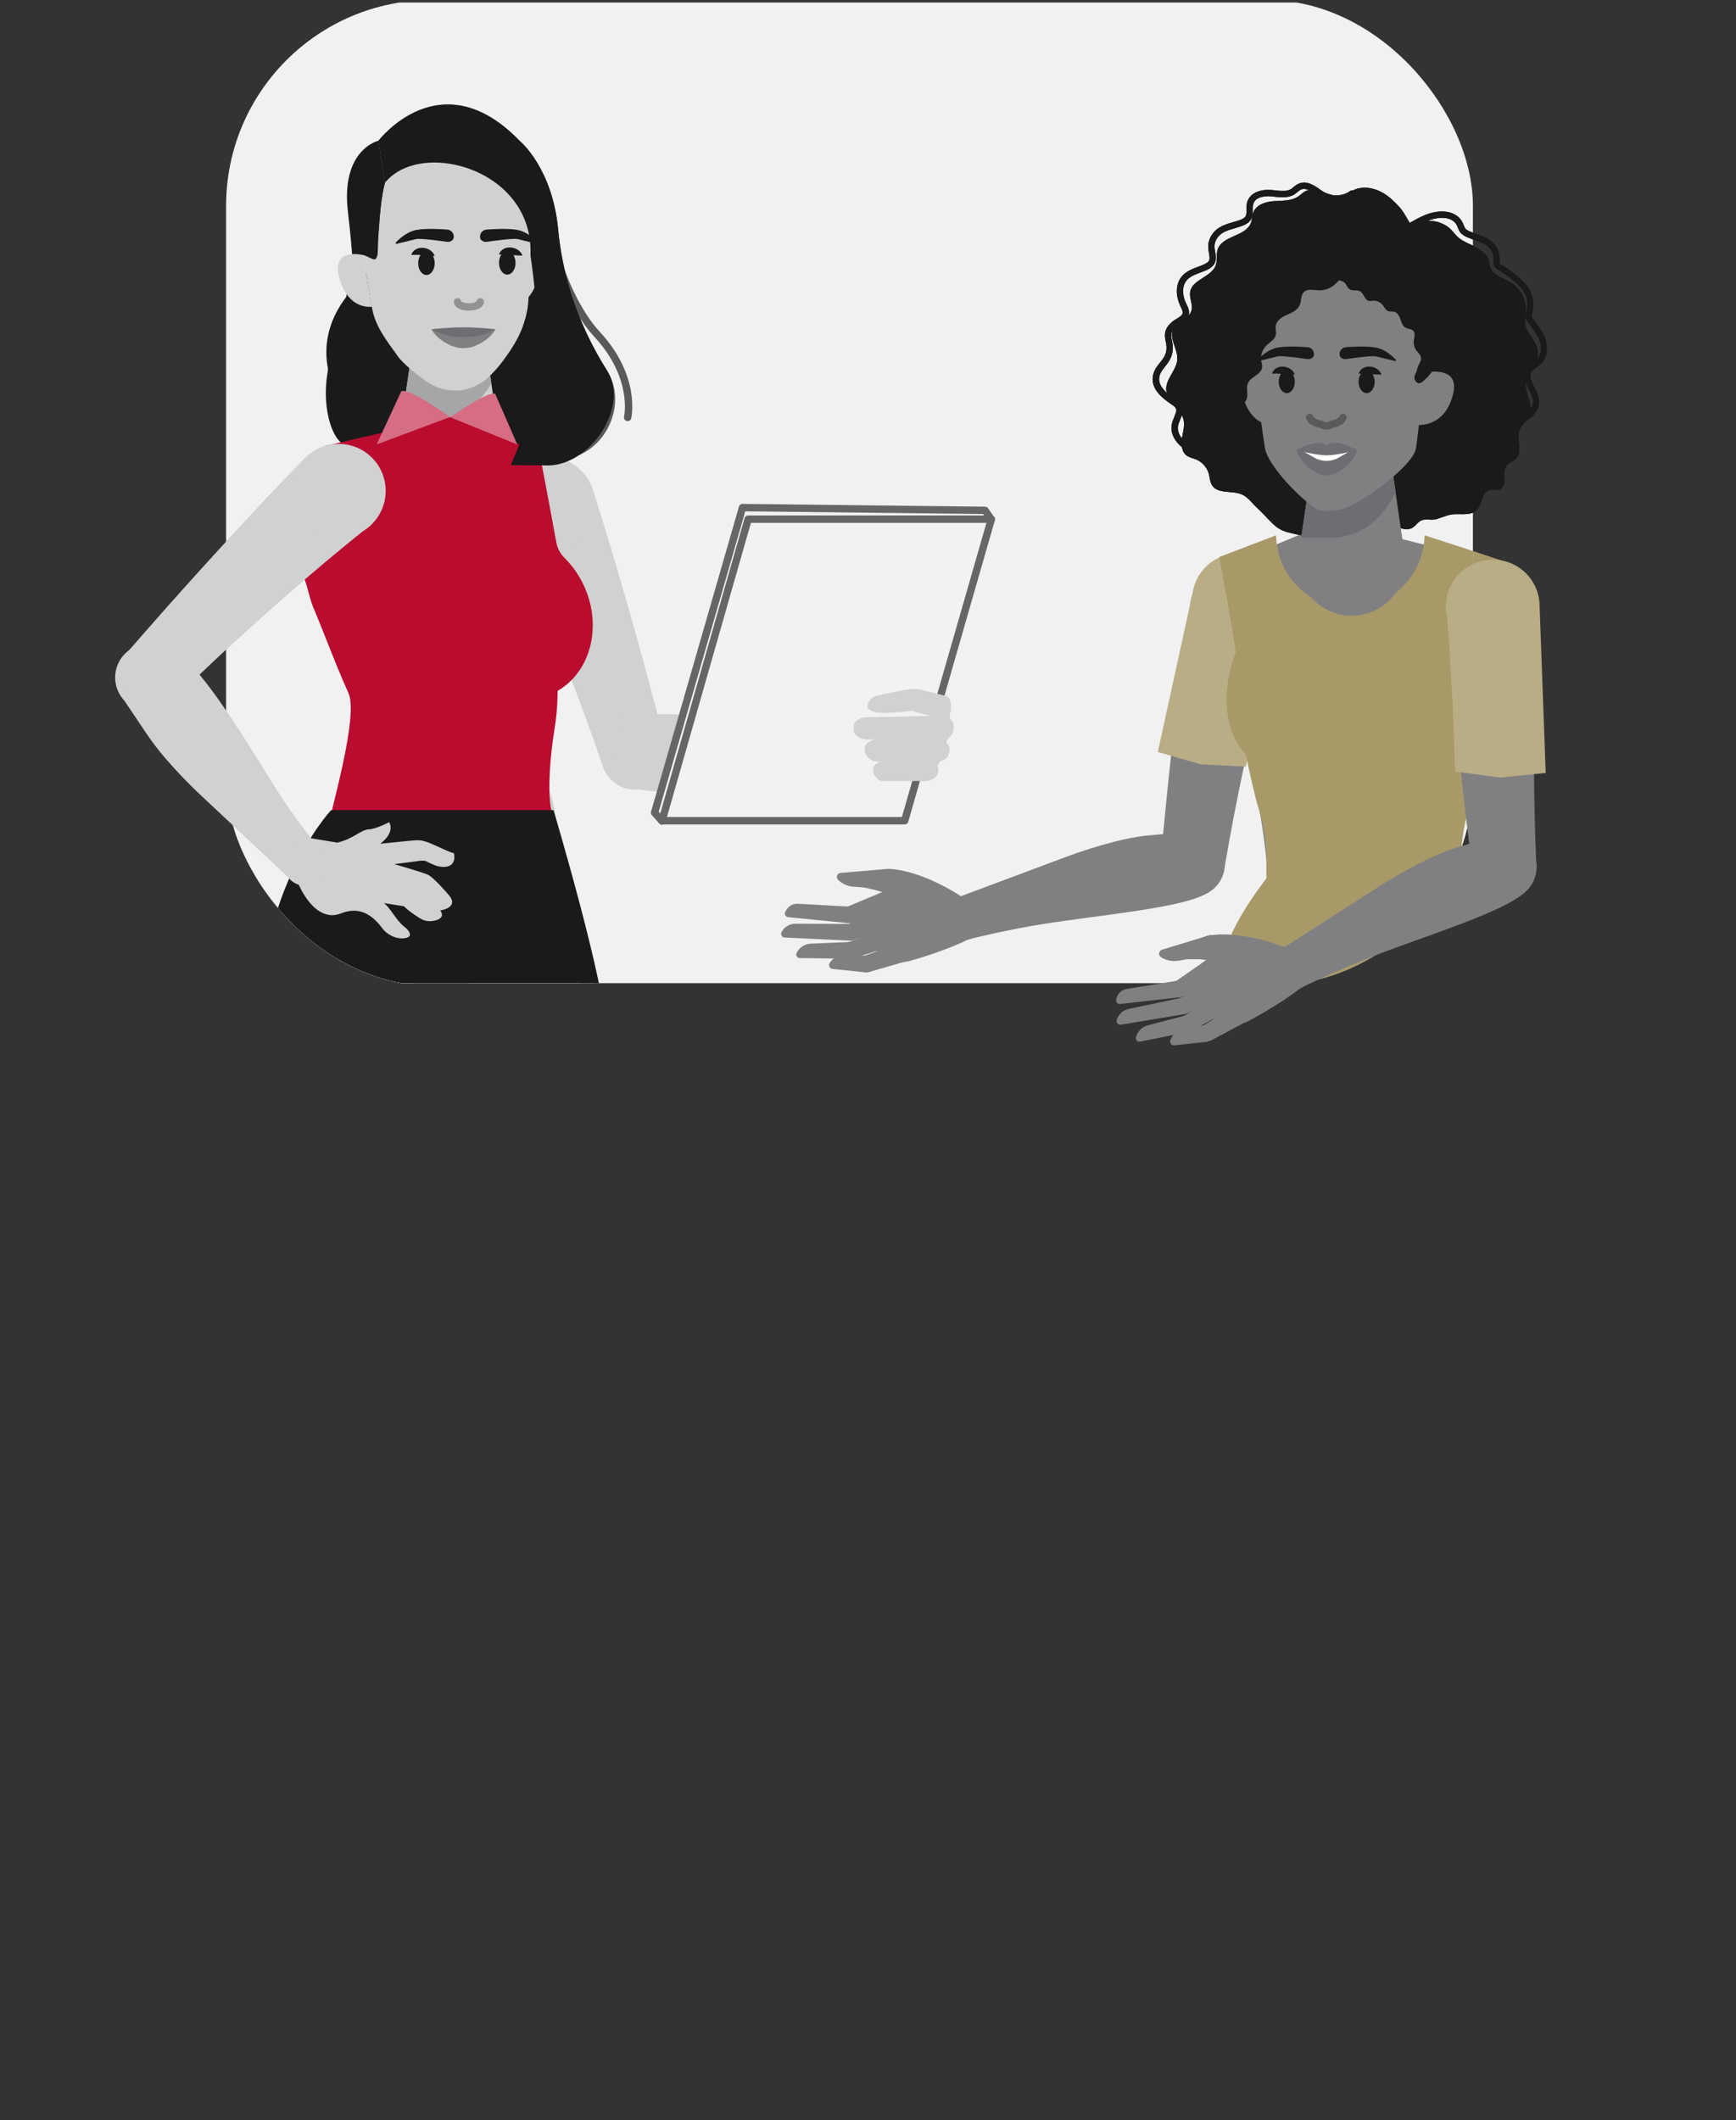 <?xml version="1.0" encoding="UTF-8"?>
<svg id="Layer_2" data-name="Layer 2" xmlns="http://www.w3.org/2000/svg" xmlns:xlink="http://www.w3.org/1999/xlink" viewBox="0 0 235.18 287.11">
  <rect x="0" y="0" width="235.18" height="287.11" fill="#333333" stroke="none"/>
  <defs>
    <style>
      .cls-1, .cls-2, .cls-3, .cls-4 {
        fill: none;
      }

      .cls-5 {
        stroke: #313131;
      }

      .cls-5, .cls-2, .cls-6 {
        stroke-linejoin: round;
      }

      .cls-5, .cls-2, .cls-6, .cls-3, .cls-4 {
        stroke-linecap: round;
      }

      .cls-5, .cls-7 {
        fill: #fff;
      }

      .cls-2, .cls-3 {
        stroke: #5a595c;
      }

      .cls-8 {
        clip-path: url(#clippath);
      }

      .cls-6 {
        fill: #f2f2f2;
        stroke: #666;
      }

      .cls-9 {
        fill: #f1f1f1;
      }

      .cls-10 {
        fill: #ba0c2f;
      }

      .cls-11 {
        fill: #919194;
      }

      .cls-12 {
        fill: #b9ad86;
      }

      .cls-13 {
        fill: #a89968;
      }

      .cls-14 {
        fill: #a6a6a9;
      }

      .cls-15 {
        fill: #d0d1d1;
      }

      .cls-16 {
        fill: #d66d82;
      }

      .cls-17 {
        fill: #1a1a1a;
      }

      .cls-18 {
        fill: #a27ea5;
      }

      .cls-19 {
        fill: #545455;
      }

      .cls-20 {
        fill: #6d6e71;
      }

      .cls-21 {
        fill: #808083;
      }

      .cls-22 {
        fill: #808082;
      }

      .cls-23 {
        fill: #5a595c;
      }

      .cls-3, .cls-4 {
        stroke-miterlimit: 10;
      }

      .cls-4 {
        stroke: #909294;
      }

      .cls-24 {
        clip-path: url(#clippath-1);
      }
    </style>
    <clipPath id="clippath">
      <path class="cls-1" d="m2.22.34h232.97v132.81H0V2.56C0,1.34.99.34,2.22.34Z"/>
    </clipPath>
    <clipPath id="clippath-1">
      <rect class="cls-1" x="30.63" y="0" width="168.91" height="133.51" rx="27.87" ry="27.87"/>
    </clipPath>
  </defs>
  <g id="Content">
    <g>
      <polygon class="cls-13" points="203.38 75.9 198.09 74.14 195.9 77.31 195.9 79.75 203.38 75.9"/>
      <g class="cls-8">
        <rect class="cls-9" x="30.63" y="0" width="168.91" height="133.51" rx="27.87" ry="27.87"/>
        <g class="cls-24">
          <g>
            <g>
              <path class="cls-5" d="m57.05,160.38l-.03,1.45c-.02,1.46.93,2.76,2.34,3.17l1.39.41-1.43-.03c-1.46-.02-2.76.93-3.17,2.34l-.43,1.4.02-1.45c.03-1.46-.93-2.76-2.33-3.17l-1.39-.41,1.45.02c1.46.02,2.76-.93,3.17-2.33l.41-1.41Z"/>
              <path class="cls-5" d="m76.4,163.32l-.02,1.45c-.03,1.46.93,2.76,2.34,3.16l1.39.41-1.45-.02c-1.46-.02-2.76.93-3.17,2.34l-.4,1.39.02-1.45c.02-1.46-.93-2.76-2.34-3.17l-1.39-.4,1.45.02c1.46.02,2.76-.93,3.16-2.34l.41-1.39Z"/>
              <path class="cls-5" d="m54.23,178.97l-.02,1.45c-.02,1.46.93,2.76,2.33,3.17l1.39.41-1.45-.03c-1.46-.02-2.76.93-3.17,2.34l-.41,1.39.03-1.45c.02-1.46-.93-2.76-2.34-3.17l-1.39-.41,1.45.02c1.46.03,2.76-.93,3.17-2.33l.41-1.39Z"/>
              <path class="cls-5" d="m73.6,181.91l-.03,1.45c-.02,1.46.93,2.75,2.34,3.16l1.39.41-1.45-.02c-1.46-.02-2.76.93-3.17,2.34l-.41,1.39.03-1.45c.02-1.46-.93-2.75-2.34-3.16l-1.39-.41,1.45.02c1.46.02,2.76-.93,3.17-2.34l.41-1.39Z"/>
              <path class="cls-17" d="m48.31,38.68s-5.7,4.88-3.66,12.17"/>
              <path class="cls-17" d="m57.97,40.88v19.37s-3.89-.14-8.05-.02c-3.33-5.41,1.5-20.04,1.5-20.04l6.55.68Z"/>
              <path class="cls-17" d="m75.76,61.44l-9.84-.15-.17-31.2h8.64c.51,5.51,2.25,12.8,6.58,19.64,3.1,4.9.58,11.7-5.21,11.7Z"/>
              <path class="cls-17" d="m52.02,36.89c-2.34,9.36-3.17,17.56,0,23.31,0,0-2.13.03-4.39.15-.1,0-.2.01-.31.02-2.38.16-4.36-6.33-2.34-12.34,2.02-6.02,2.34-11.13,2.34-11.13h4.7Z"/>
              <g>
                <circle class="cls-15" cx="60.85" cy="64.52" r="7.46"/>
                <polygon class="cls-15" points="68.21 63.35 53.48 63.36 54.08 59.29 54.33 57.61 54.58 55.89 55.02 52.93 55.13 52.17 55.49 49.74 55.65 48.65 66.09 48.67 66.3 50.13 66.57 51.98 66.68 52.73 66.77 53.36 66.91 54.33 68.21 63.35"/>
                <circle class="cls-15" cx="60.85" cy="48.67" r="5.22"/>
                <path class="cls-14" d="m66.57,51.98l-.19.29c-1.78,2.73-4.67,5.19-7.94,5.19l-4.12.15.25-1.72.44-2.96.11-.76.36-2.44,10.81.4.27,1.85Z"/>
              </g>
              <g>
                <path class="cls-15" d="m80.29,66.26s4.5,13.62,10.01,35.2c.56,2.21-.74,4.5-2.99,5.24h0c-2.56.84-4.9-.77-5.74-3.22-6.39-18.63-13.36-33.22-13.36-33.22l12.08-3.99Z"/>
                <circle class="cls-15" cx="74.25" cy="68.25" r="6.36"/>
                <circle class="cls-15" cx="85.98" cy="102.37" r="4.54"/>
                <g>
                  <path class="cls-15" d="m84.49,96.7l6.24.03c1.46,0,2.91.1,4.35.28,2.37.3,4.72.73,7.04,1.28l15.51,3.67-1.82,5.58s-4.13-.47-9.23-.33c-8.5.23-20.44.86-23.55-1.55l1.46-8.96Z"/>
                  <circle class="cls-15" cx="117.48" cy="105" r="3.04"/>
                </g>
              </g>
              <g>
                <polygon class="cls-6" points="134.3 70.35 133.45 69.12 100.59 68.74 88.68 110.06 89.69 111.2 102.2 71.29 134.3 70.35"/>
                <polygon class="cls-6" points="134.3 70.31 101.35 70.31 89.69 111.15 122.56 111.15 134.3 70.31"/>
                <path class="cls-15" d="m117.35,97.14h.21s7.67-.15,8.44-.19l-2.51-.7s-5.59.91-5.96-.46v-.21c0-.71.75-1.29,1.33-1.38,0,0,.04,0,.04,0,0,0,4.1-.95,4.98-.91.88.04,3.97.89,3.97.89.6,0,.97.62.97,1.4v.21c0,.36,0,.69-.17.94,0,0,.05,0,.05,0-.11.19.02.64.02.64h-.09c.37.19.56.53.56.99v.21c0,.54-.27,1.11-.74,1.41,0,0,.04,0,.04.01-.46.41-.2.67-.2.67h.01c.12.13.22.27.27.43.18.55,0,1.19-.37,1.57-.18.18-.41.3-.64.37-.52.26-.55.7-.51.98.04.09.07.18.07.26,0,.37-.14.75-.4.99-.37.36-.88.5-1.35.53-.35.02-.69-.03-1.04-.02-1.28.02-2.56.01-3.83,0-.31,0-.71,0-1.02,0-.47,0-1.2-.72-1.2-1.39v-.19c0-.67.82-1.05,1.29-1.05h-.91c-.6,0-1.51-.79-1.51-1.56v-.21c0-.77,1.01-1.23,1.61-1.23h-1.41c-.71,0-1.7-.49-1.7-1.26v-.52c0-.77.99-1.23,1.7-1.23Z"/>
              </g>
              <g>
                <path class="cls-15" d="m82.03,202.44s.37,19.61.11,27.65-1.58,12.6-1.79,20.57c-.15,5.41.36,14.16.36,14.16l-6.19.67s-6.46-23.34-7.52-35.82c-.69-8.03,2.42-27.24,2.42-27.24h12.62Z"/>
                <g>
                  <path class="cls-15" d="m82.14,141.21c0-6.1-4.94-11.04-11.04-11.04s-11.04,4.94-11.04,11.04c0,0,0,4.73,0,4.74,0,12.66-.22,23.01,8.63,50.09.35,1.07.6,2.02.78,2.86.03.13-.1,3.41-.06,3.54h13.35c-.09-1.01-.59-5.7-.62-7.35-.14-6.82.44-29.85.44-35.4,0-8.63-.44-16.86-.44-18.48Z"/>
                  <circle class="cls-15" cx="71.1" cy="141.21" r="11.04"/>
                </g>
                <circle class="cls-15" cx="76.08" cy="202.36" r="6.67"/>
                <circle class="cls-15" cx="77.67" cy="265.68" r="3.2"/>
              </g>
              <path class="cls-15" d="m45.13,112.31c0-8.35,6.76-15.12,15.1-15.12s15.14,6.78,15.14,15.13-6.8,15.12-15.14,15.12-15.1-6.77-15.1-15.12Z"/>
              <g>
                <path class="cls-15" d="m58.89,203.24s-1.36,19.56-2.33,27.56c-.96,7.91-2.68,12.41-3.6,20.33-.62,5.37-.89,14.14-.89,14.14l-6.23.12s-4.37-23.82-4.34-36.34c.02-8.06,4.81-26.92,4.81-26.92l12.57,1.11Z"/>
                <g>
                  <path class="cls-15" d="m59.03,140.84c0-6.1-4.94-11.04-11.04-11.04s-11.04,4.94-11.04,11.04c0,0,0,4.73,0,4.74,0,12.66-.22,23.01,8.63,50.09.35,1.07.6,2.02.78,2.86.03.13-.1,3.41-.06,3.54h13.35c-.09-1.01-.59-5.7-.62-7.35-.14-6.82.44-29.85.44-35.4,0-8.63-.44-16.86-.44-18.48Z"/>
                  <circle class="cls-15" cx="47.99" cy="140.84" r="11.04"/>
                </g>
                <circle class="cls-15" cx="52.97" cy="202.64" r="6.67"/>
                <circle class="cls-15" cx="48.97" cy="265.85" r="3.2"/>
                <path class="cls-15" d="m53.74,277.1s.51-8.33-1.79-11.52h-4.57c-.55,0-.93-.19-.93-.19,0,0-1.5,2.63-1.66,3.27-.21.83-.74,1.54-.95,2.56-.58,2.85-.87,5.23-.87,6.43,0,0-.24.75-.38,1.54-.06.31-.14.62-.28.88-.05.1-.09.2-.11.31-.11.64.29,1.2.8,1.2.07,0,.13,0,.19-.03.15-.04.32.01.43.14.16.19.38.3.62.3.13,0,.25-.03.36-.09.21-.11.45-.04.62.13.23.24.54.38.87.38.27,0,.52-.09.73-.26.23-.18.54-.14.75.08.22.24.52.39.84.39s.62-.14.84-.38.57-.27.79-.02c.39.43.91.7,1.48.7,1.23,0,2.23-1.23,2.18-2.72,0-.15-.02-.29-.05-.43-.05-.3-.06-.61-.03-.92,0-.06.01-.12.01-.18l.09-1.6Z"/>
              </g>
              <path class="cls-15" d="m74.63,109.2h-29.17s-10.73,11.57-8.37,30.27l23.11,5.36s2.32.96,5.01,0l15.82-7.06c.19-5.21-6.4-28.57-6.4-28.57Z"/>
              <path class="cls-15" d="m72.42,30.93c0,.47-.03.94-.08,1.39-.02.19-.05.39-.08.58-.09.56-.22,1.11-.39,1.64,0,0-.13,3.56-.26,5.69-.04.7-.09,1.24-.13,1.46,0,.01,0,.03,0,.04-.34,1.82-.83,3.25-1.84,4.93-.33.55-.71,1.12-1.16,1.74-.69.96-1,1.35-1.92,2.31-.82.85-1.87,1.68-3.92,2.13-.19.04-.63.05-1.11.04-1.22-.01-2.41-.37-3.44-1.02-1.82-1.16-3.66-2.86-4.16-3.56-1.83-2.54-3.08-4.17-3.53-6.57,0-.04-.02-.11-.03-.19-.19-1.1-.91-5.39-1.11-6.66l-.02-.13-.04-.22c-.53-1.69-.71-3.54-.42-5.46.82-5.36,5.28-9.52,10.68-9.99,4.28-.38,8.15,1.52,10.52,4.62.26.34.51.7.73,1.07,1.09,1.8,1.72,3.9,1.72,6.16Z"/>
              <path class="cls-15" d="m69.68,34.54s4.23-1.09,3.27,2.84c-1.14,4.72-4.48,4.16-4.48,4.16l1.2-7Z"/>
              <g>
                <ellipse class="cls-17" cx="57.77" cy="35.65" rx="1.12" ry="1.59"/>
                <path class="cls-17" d="m58.89,34.67c-1.31-.02-1.95-.23-3.18-.14.47-1.43,2.73-1.19,3.18.14h0Z"/>
              </g>
              <g>
                <ellipse class="cls-17" cx="68.72" cy="35.6" rx="1.12" ry="1.59"/>
                <path class="cls-17" d="m70.78,34.62c-1.31-.02-1.95-.23-3.19-.14.47-1.43,2.73-1.19,3.19.14h0Z"/>
              </g>
              <path class="cls-4" d="m65.06,40.88c0,.38-.69.69-1.54.69s-1.54-.31-1.54-.69"/>
              <path class="cls-22" d="m61.18,44.84l-2.74-.25c.62,1.1,1.72,1.79,2.66,2.21,1.07.47,2.3.47,3.37,0,.94-.41,2.05-1.11,2.66-2.21l-2.74.25c-1.07.1-2.15.1-3.22,0Z"/>
              <path class="cls-20" d="m62.79,44.33c-2.27,0-4.35.27-4.35.27,2.01,1.16,4.35,1.05,4.35,1.05,0,0,2.34.1,4.35-1.05,0,0-2.08-.27-4.35-.27Z"/>
              <path class="cls-17" d="m53.74,33.02c-.11.03-.19-.11-.11-.19.46-.48,1.51-1.46,2.78-1.69s3.2-.12,4.17-.05c.5.04.89.44.89.94,0,0,0,.01,0,.02,0,.39-.25.57-.48.65-.16.06-.34.07-.51.04-.7-.1-3.59-.5-4.11-.36-.45.12-1.96.48-2.65.64Z"/>
              <path class="cls-17" d="m72.34,32.32c-.02.19-.05.39-.08.58-.75-.18-1.77-.43-2.14-.52-.52-.14-3.4.26-4.1.36-.17.03-.35.01-.51-.04-.23-.08-.48-.26-.48-.65v-.02c0-.5.4-.9.9-.94.97-.07,2.93-.18,4.17.05.9.17,1.7.71,2.25,1.18Z"/>
              <path class="cls-17" d="m52.17,24.7h0c-.03.1-.55,1.58-.86,6.43-.06.96-.11,2.05-.15,3.29-.11.53-.25.71-.46.71-.3,0-.76-.37-1.51-.6l-1.48,1.42s.24-.22-.58-7.28c-.98-8.44,4.13-9.61,4.13-9.61l.93,5.62Z"/>
              <path class="cls-15" d="m49.18,34.54s-4.23-1.09-3.27,2.84c1.14,4.72,4.48,4.16,4.48,4.16l-1.2-7Z"/>
              <path class="cls-23" d="m75.76,62.18l-4.98-.04c2.51-5.8,3.85-14.01,1.56-29.67.56-11.52-15.22-13.78-20.18-7.77l-.92-5.62s8.44-11.14,19.2.03c0,0,4.4,3.63,5.17,11.97.51,5.51,2.29,12.25,6.62,19.09,3.1,4.9-.68,12-6.47,12Z"/>
              <path class="cls-2" d="m73.55,27.87s1.96,11.6,7.35,17.42c5.39,5.82,4.13,11.24,4.13,11.24"/>
              <path class="cls-17" d="m52.17,24.71c-.03.09-.55,1.57-.86,6.43l-.06.42c-1.98-5.8.79-6.81.92-6.85Z"/>
              <path class="cls-15" d="m78.84,79.12c-.64-1.29-1.47-2.42-2.42-3.36-.59-.58-.97-1.33-1.12-2.15-.59-3.33-2.18-11.61-2.18-11.61-.32-.57-11.85-5.03-11.85-5.03l-16.81,3.32c-.06.01-3.42,17.68-3.2,18.23.33.83,1.21,2.79,1.56,3.62.62,1.49,1.22,3,1.82,4.5.93,2.35,1.9,4.79,2.96,7.15,1.38,3.07-2.34,15.68-3.2,19.74l17.12,13.73,12.67-8.52s1.89-3.22.46-9.4c-.54-2.35-.15-7.25.41-10.69.24-1.49.39-2.98.42-4.49,0-.21,0-.44.01-.68,4.54-2.64,6.05-8.93,3.34-14.36Z"/>
              <g>
                <path class="cls-17" d="m40.03,284.6c0,.58,1.03,1.2,1.97,1.43.47.12,2.12.45,3.57.37,3.19-.18,6.62-.97,8.31-2.14.3-.2.32-2.56.35-3.6.02-.64.09-2.36.05-3.31-.1-2.02-.22-6.29-.79-6.53-.11.39-1.45,7.54-7.08,7.26-3.88-.19-2.35-6.29-2.56-6.87-.42.52-3.35,9.48-3.56,10.27-.04.15-.25,2-.25,3.11Z"/>
                <path class="cls-17" d="m44.47,286.21c-2.45,0-4.25-1.89-4.3-2.17-.05-.59.16-2.78.11-2.59-.25.99-.45,2.18-.45,3.28,0,.58,2.09,2.37,4.61,2.37,2.96,0,5.86-.78,7.76-1.71,1.25-.61,1.96-1.02,1.99-1.48.05-.22.16-2.1.01-2.45,0,.07-.08,1.11-.22,1.77-.07.35-4.28,2.97-9.51,2.97Z"/>
                <path class="cls-7" d="m51.48,281.62c.07,0,.14-.01.21-.04.18-.08.23-.24.12-.36-.07-.08-1.76-1.83-5.51-1.92-3.46-.08-4.53,1.24-4.58,1.29-.1.13-.03.29.16.35.19.07.42.02.52-.11.04-.04.91-1.08,3.87-1.01,3.33.07,4.82,1.61,4.88,1.67.07.08.2.12.33.12Z"/>
              </g>
              <g>
                <path class="cls-15" d="m41.38,61.99s-10.12,10.17-24.7,27c-1.49,1.72-1.35,4.36.33,6.02h0c1.91,1.9,4.73,1.5,6.58-.32,14.05-13.8,26.81-23.73,26.81-23.73l-9.02-8.97Z"/>
                <circle class="cls-15" cx="45.89" cy="66.48" r="6.36"/>
                <circle class="cls-15" cx="20.14" cy="91.74" r="4.54"/>
              </g>
              <g>
                <path class="cls-10" d="m78.94,78.98c-.65-1.31-1.49-2.46-2.46-3.42-.6-.59-.99-1.35-1.13-2.18-.6-3.39-2.21-11.8-2.21-11.8-.33-.58-12.04-5.12-12.04-5.12l-17.05,3.93s2.79,4.14,2.12,8.51c-.74,4.79-5,9.31-4.89,9.6.34.85.72,2.68,1.07,3.53.64,1.52,1.24,3.05,1.85,4.58.95,2.39,1.93,4.87,3.01,7.26,1.4,3.12-2.38,15.93-3.25,20.06l17.4,13.96,12.87-8.66s1.92-3.28.46-9.55c-.55-2.39-.16-7.37.42-10.86.25-1.51.39-3.03.42-4.56,0-.22,0-.45.01-.69,4.61-2.68,6.15-9.07,3.4-14.59Z"/>
                <path class="cls-16" d="m54.37,52.98l-3.35,7.21,9.95-3.71s-5.46-3.94-6.6-3.5Z"/>
                <path class="cls-16" d="m67.08,53.33l3,6.87-9.08-3.69s5.03-3.58,6.08-3.18Z"/>
              </g>
              <g>
                <path class="cls-17" d="m59.11,142.02s-1.15,26.18,6.86,53.93c.76,2.65,3.21,4.47,5.96,4.47h7.14c3.05,0,5.49-2.55,5.35-5.6l-1.07-23.23c-.04-.83-.05-1.66-.04-2.48l-1.28-29.51-22.92,2.42Z"/>
                <path class="cls-17" d="m67.1,198.33s-6.12,31.85,2.47,57.45l13.15-.81.51-41.98c0-.75.04-1.49.09-2.24,1-4.24,1.81-11.32,1.08-16.53l-17.3,4.11Z"/>
                <path class="cls-17" d="m74.99,109.72h-30.14s-11.45,12.35-8.94,32.3h23.2l22.92-2.42c.2-5.56-7.04-29.88-7.04-29.88Z"/>
                <path class="cls-17" d="m35.91,142.02s-1.15,26.18,6.86,53.93c.76,2.65,3.21,4.47,5.96,4.47h7.14c3.05,0,5.49-2.55,5.35-5.6l-1.07-23.23c-.04-.83-.05-1.66-.04-2.48l-1-27.09h-23.2Z"/>
                <path class="cls-17" d="m43.7,197.86s-8.07,31.41-1.07,57.49h13.18l3.1-41.87c.06-.75.13-1.49.22-2.23,1.26-4.17,2.51-11.19,2.09-16.43l-17.52,3.04Z"/>
              </g>
              <path class="cls-17" d="m74.17,63.03l-4.98-.04c2.52-5.79,4.96-12.78,2.67-28.44.02-.37.02-.73,0-1.08h0c-.07-1.73-.5-3.28-1.2-4.63,0,0,0,0,0-.01h0c-2.79-5.43-9.83-7.82-14.77-6.43h0c-1.49.42-2.79,1.19-3.72,2.32l-.92-5.62s8.44-11.14,19.2.03c0,0,4.39,3.63,5.17,11.97.51,5.51,2.29,12.25,6.62,19.09,3.1,4.9-2.27,12.85-8.06,12.85Z"/>
              <g>
                <path class="cls-15" d="m16.27,94.03l3.48,5.18c.81,1.21,1.69,2.37,2.64,3.47,1.56,1.81,3.21,3.53,4.96,5.16l11.64,10.89,3.64-4.6s-2.68-3.18-5.38-7.5c-4.51-7.21-10.59-17.5-14.32-18.76l-6.66,6.17Z"/>
                <circle class="cls-15" cx="41.43" cy="116.92" r="3.04"/>
              </g>
              <path class="cls-15" d="m40.39,115.19l1.76-1.66,3.53.58c2.15-.46,3.2-1.74,4.26-1.79,1.06-.05,2.79-.98,2.79-.98.81,1.55-1.22,2.92-1.22,2.92.15-.01.29-.03.44-.04.36-.04.73-.07,1.09-.11.46-.04.93-.1,1.39-.14.45-.04.9-.1,1.35-.13.35-.03.7-.06,1.04-.04.36.02.7.13,1.05.24.43.13,2.68,1.2,3.06,1.33.18.06.55.18.55.18.13.47.11.95-.15,1.33-.47.68-1.53.56-2.05.42-.39-.11-.91-.35-1.29-.53-.32-.15-.23-.21-.82-.21-.34,0-.68.09-1.02.12-.74.09-1.48.18-2.22.28-.17.02-.34.04-.51.07,0,0,3.44.99,4.5,1.41.79.31,2.87,2.76,2.87,2.76,1.5,1.75-1.16,2.1-1.16,2.1.12.16.27.43.25.66-.02.18-.16.32-.28.42-.22.18-.48.25-.74.3-.47.1-.97.11-1.44-.06-.13-.05-.26-.11-.38-.18-.12-.07-.24-.14-.36-.21-.15-.09-.29-.19-.44-.29-.45-.31-.9-.63-1.31-1.01-.05-.05-.16-.19-.23-.2,0,0-2.7-.43-2.7-.43.87.59,1.64,2.35,2.81,3.24.17.13.35.28.49.47.13.17.28.42.22.66-.05.23-.28.28-.45.33-.55.16-1.11.09-1.65-.1-.28-.1-.55-.24-.8-.41-.19-.12-.36-.27-.53-.43-.07-.07-.14-.14-.21-.23-1.46-2-3.21-3.11-5.69-2.13-3.57,1.41-5.73-3.92-5.73-3.92l-.04-4.56Z"/>
              <path class="cls-15" d="m94.32,283.95c-.64.38-1.35.68-2.09.91-.65.21-1.34.35-2.03.44-.36.04-.72.07-1.07.08-1.23.04-2.45-.13-3.57-.52-2.16-.72-2.91-2.4-3.96-4.3-1.16-2.14-2.36-2.74-4.6-3.44-1.88-.59-3.97-1.48-4.69-3.51-.7-2.02.69-2.86,1.55-4.18.18-.26.51-1.07.51-1.08.61-1.23.34-1.1.09-2.41,0,0,6.05-1.43,6.06-1.41,2.77,3.79,6.19,8.28,8.47,12.23.69,1.27,1.64,2.5,2.71,3.37,1.35,1.08,2.59.82,4.12,1.29,4.17,1.11.26,3.03-1.52,2.53Z"/>
              <g>
                <polygon class="cls-17" points="75.4 285.68 77.12 285.68 77.57 276.39 74.95 275 71.96 274.6 75.4 285.68"/>
                <path class="cls-17" d="m99.35,284.9c-3.22,3.38-10.92,2.08-14.14,1.3-.74-.18-1.3-.55-1.75-1.04-1.55-1.66-1.92-4.72-3.94-6.49-.53-.46-1.13-.9-1.76-1.3-.08-.05-.15-.1-.23-.14-1.54-.95-3.2-1.69-4.3-2.14h0c-.69-.28-1.16-.45-1.25-.48-.01,0-.01,0-.01,0-.27-3.17.77-5.7,1.67-7.25.23-.4.64-.59,1.04-.58h0c.37.01.74.2.97.57.37.61.88,1.31,1.56,1.98,1.72,1.73,6.44,8.92,10.03,10.39,3.49,1.43,3.23-.73,3.22-.85h0c2.77,1.33,4.88,1.42,7.33,1.8,2.29.35,1.57,4.24,1.57,4.24Z"/>
              </g>
            </g>
            <g>
              <g>
                <g>
                  <path class="cls-22" d="m161.29,81.52s-2.17,13.77-4.07,35.32c-.19,2.2,1.42,4.2,3.69,4.55h0c2.59.41,4.58-1.51,5-3.99,3.2-18.86,7.59-33.95,7.59-33.95l-12.21-1.93Z"/>
                  <circle class="cls-11" cx="167.39" cy="82.48" r="6.18"/>
                  <circle class="cls-11" cx="161.51" cy="117.03" r="4.41"/>
                </g>
                <path class="cls-12" d="m168.77,103.81c1.84-8.72,3.9-17.09,4.77-20.23.18-.45.31-.92.39-1.39.26-1.65-.14-3.3-1.12-4.65-.98-1.35-2.43-2.24-4.08-2.5-.33-.05-.66-.08-.98-.08-3.09,0-5.69,2.22-6.17,5.28-.02.1-4.73,21.6-4.73,21.6l5.86,1.68,6.05.29Z"/>
              </g>
              <g>
                <g>
                  <g>
                    <g>
                      <path class="cls-11" d="m166.87,208.3s.83,18.57,1.09,26.39c.25,7.74.56,13.21.77,20.95.14,5.25.13,13.28.13,13.28l6.02.65s.45-6.42,2.05-13.45c1.76-7.75,4.71-17.89,5.26-24.25.67-7.8-2.35-23.57-2.35-23.57h-12.97Z"/>
                      <g>
                        <path class="cls-11" d="m167.48,148.81c0-5.92,4.8-10.73,10.73-10.73,5.92,0,10.73,4.8,10.73,10.73,0,0,0,4.6,0,4.6,0,12.3.21,22.35-8.39,48.67-.34,1.04-.59,1.97-.76,2.78-.03.12.09,3.31.06,3.44h-12.97c.09-.98.17-36.14.17-41.54,0-8.38.43-16.39.43-17.96Z"/>
                        <circle class="cls-11" cx="178.2" cy="148.81" r="10.73"/>
                      </g>
                      <circle class="cls-11" cx="173.36" cy="208.22" r="6.48"/>
                      <circle class="cls-11" cx="171.82" cy="269.74" r="3.1"/>
                    </g>
                    <g>
                      <path class="cls-11" d="m153.16,283.16c.38.22,1.34,1.04,3.61,1.26,1.57.15,3.17-.59,3.61-.76,2.03-.76,4.92-1.36,6.87-2.38s4.04-2.1,5.16-2.45c1.86-.58,3.53-1.06,4.24-3.07.7-2-1.59-4.91-1.63-6.36,0,0-6.31-.53-6.31-.52-.47,2.32-6.47,4.8-11.36,10.09-1.17,1.26-4.2,1.22-5.71,1.68-4.14,1.1-.26,3.01,1.51,2.5Z"/>
                      <g>
                        <polygon class="cls-17" points="174.42 284.06 172.72 284.06 171.87 277.3 175.45 276.42 176.91 277.17 174.42 284.06"/>
                        <path class="cls-19" d="m149.32,283.37c2.43,1.55,10.16,1.52,13.35.92,2.55-.48,4.74-2.55,6.82-3.92,2.51-1.65,4.55-2.44,7.42-3.21.52-1.25.55-2.38.44-3-.23-1.28-1.93-4.79-2.33-4.77-.47,0-6.33,7.26-13.69,9.55-1.25.39-3.3.05-3.19-.54,0,0-4.36,1.42-6.78,1.71-2.27.27-2.04,3.25-2.04,3.25Z"/>
                      </g>
                    </g>
                  </g>
                  <g>
                    <g>
                      <path class="cls-11" d="m185.71,208.78s.83,18.57,1.09,26.39c.25,7.74.56,13.21.77,20.95.14,5.25.13,13.28.13,13.28l6.02.65s.45-6.42,2.05-13.45c1.76-7.75,4.71-17.89,5.26-24.25.67-7.8-2.35-23.57-2.35-23.57h-12.97Z"/>
                      <g>
                        <path class="cls-11" d="m186.32,149.29c0-5.92,4.8-10.73,10.73-10.73,5.92,0,10.73,4.8,10.73,10.73,0,0,0,4.6,0,4.6,0,12.3.21,22.35-8.39,48.67-.34,1.04-.59,1.97-.76,2.78-.03.12.09,3.31.06,3.44h-12.97c.09-.98.17-36.14.17-41.54,0-8.38.43-16.39.43-17.96Z"/>
                        <circle class="cls-11" cx="197.04" cy="149.29" r="10.73"/>
                      </g>
                      <circle class="cls-11" cx="192.2" cy="208.71" r="6.48"/>
                      <circle class="cls-11" cx="190.66" cy="270.22" r="3.1"/>
                    </g>
                    <g>
                      <path class="cls-11" d="m172,283.64c.38.22,1.34,1.04,3.61,1.26,1.57.15,3.17-.59,3.61-.76,2.03-.76,4.92-1.36,6.87-2.38,2.01-1.05,4.04-2.1,5.16-2.45,1.86-.58,3.53-1.06,4.24-3.07.7-2-1.59-4.91-1.63-6.36,0,0-6.31-.53-6.31-.52-.47,2.32-6.47,4.8-11.36,10.09-1.17,1.26-4.2,1.22-5.71,1.68-4.14,1.1-.26,3.01,1.51,2.5Z"/>
                      <g>
                        <polygon class="cls-17" points="193.26 284.54 191.56 284.54 190.71 277.78 194.29 276.9 195.75 277.65 193.26 284.54"/>
                        <path class="cls-19" d="m168.16,283.86c2.43,1.55,10.16,1.52,13.35.92,2.55-.48,4.74-2.55,6.82-3.92,2.51-1.65,4.55-2.44,7.42-3.21.52-1.25.55-2.38.44-3-.23-1.28-1.93-4.79-2.33-4.77-.47,0-6.33,7.26-13.69,9.55-1.25.39-3.3.05-3.19-.54,0,0-4.36,1.42-6.78,1.71-2.27.27-2.04,3.25-2.04,3.25Z"/>
                      </g>
                    </g>
                  </g>
                  <g>
                    <path class="cls-11" d="m198.46,122.38h-26.48s-9.34,19.47-9.14,24.53l19.61,10.55c1.65,1.23,3.88,1.23,5.52,0l18.19-9.43c.21-5.06-7.71-25.65-7.71-25.65Z"/>
                    <path class="cls-11" d="m171.96,121.85c0-7.32,5.92-13.25,13.23-13.25s13.27,5.94,13.27,13.26-5.96,13.25-13.27,13.25-13.23-5.93-13.23-13.25Z"/>
                  </g>
                  <g>
                    <path class="cls-17" d="m179.51,73.07c1.98.13,4.02.12,6-.12.66-.08,1.38-.14,2-.42.15-.07,1.72-1.21,1.51-1.35.56.37,1.45.64,2.11.4.69-.25.91-1.02,1.68-1.18.62-.13,1.15.1,1.82-.1.88-.27,1.58-.65,2.54-.67,1.02-.02,2.22.17,2.92-.58.73-.78.61-2.32,1.63-2.64.48-.15,1.04.07,1.5-.14,1.1-.51.17-2.42.98-3.32.31-.35.82-.46,1.17-.77,1-.91.05-2.62.5-3.9.27-.77,1.03-1.29,1.34-2.05.67-1.67-1.1-3.65-.33-5.28.22-.47.64-.83.94-1.26.57-.82.7-1.93.34-2.86-.4-1.04-1.36-1.84-1.53-2.94-.09-.59.07-1.19.1-1.79.08-1.52-.73-3.06-2.03-3.85-1.03-.63-2.45-.96-2.81-2.11-.08-.26-.09-.54-.16-.81-.3-1.14-1.5-1.76-2.58-2.25-.58-.26-1.17-.54-1.65-.97-.33-.3-.59-.67-.9-.99-1.37-1.39-3.75-1.62-5.36-.52-.57-.84-.95-1.75-1.62-2.51-.66-.74-1.37-1.43-2.22-1.94-1.25-.74-2.87-1.03-4.15-.34-.38.2-.72.49-1.13.63-1.71.62-3.68-1.38-5.29-.54-.35.18-.63.49-.96.71-.93.62-2.13.56-3.25.63-1.11.07-2.39.44-2.81,1.48-.19.47-.17,1-.35,1.48-.71,1.84-3.88,1.7-4.5,3.58-.22.67-.03,1.43-.25,2.11-.55,1.64-3.21,1.94-3.48,3.65-.14.84.42,1.72.17,2.54-.34,1.13-1.93,1.4-2.46,2.45-.63,1.27.63,2.72.55,4.14-.08,1.47-1.59,2.63-1.5,4.1.1,1.58,1.98,2.51,2.34,4.05.2.83-.08,1.7-.21,2.54-.13.85-.05,1.85.65,2.35.36.26.83.34,1.24.5.83.33,1.49,1.07,1.74,1.93.15.53.15,1.12.45,1.58.77,1.22,2.69.67,4.02,1.24.86.37,1.39,1.19,2.05,1.8.78.71,1.46,1.5,2.22,2.23.95.92,1.85,1.09,3.07,1.36,1.34.3,2.61.6,3.99.69Z"/>
                    <path class="cls-17" d="m206.03,57.45c-.14,0-.28-.07-.36-.19-.13-.2-.07-.47.12-.6.85-.55,1.72-1.13,1.86-2.02.1-.65-.24-1.3-.57-1.93l-.06-.11c-.58-1.12-.67-1.94-.33-2.59.22-.42.59-.68.95-.94.25-.18.48-.34.66-.55.61-.71.51-1.75.21-2.49-.26-.66-.7-1.26-1.13-1.83-.14-.19-.27-.37-.39-.54-.15-.21-.29-.44-.33-.71-.04-.25.02-.48.07-.69h.45s-.42-.11-.42-.11c.33-1.47,0-2.52-1.17-3.62-.77-.72-1.62-1.37-2.53-1.9-.22-.13-.49-.29-.63-.55-.14-.26-.13-.55-.12-.81v-.14c.03-.97-.45-1.7-1.43-2.19-.36-.18-.75-.31-1.13-.44-.36-.12-.72-.25-1.05-.4-.29-.13-.65-.33-.9-.66-.14-.2-.23-.41-.31-.62-.05-.14-.11-.27-.18-.4-.28-.5-.88-.84-1.6-.9-1.6-.15-3.07.71-4.37,1.46-.21.12-.47.05-.59-.16-.12-.21-.05-.47.16-.59,1.41-.82,3-1.74,4.88-1.57,1,.09,1.85.59,2.27,1.33.09.16.16.33.23.5.07.18.13.33.21.44.13.18.37.3.57.39.3.14.63.25.95.36.43.15.85.29,1.25.49,1.26.63,1.94,1.69,1.91,2.98v.16c-.01.13-.02.31,0,.36.03.06.2.16.3.22.97.58,1.88,1.26,2.69,2.03,1.38,1.3,1.82,2.67,1.42,4.44,0,0-.03.12-.03.12-.03.14-.07.28-.06.36.02.1.12.25.19.35.12.17.25.35.37.51.47.63.94,1.27,1.24,2.04.39.97.5,2.37-.36,3.37-.25.29-.54.5-.81.69-.3.22-.56.41-.69.65-.2.37-.1.94.3,1.71l.09.18c.36.68.8,1.53.66,2.46-.19,1.28-1.33,2.02-2.23,2.61-.07.05-.15.07-.24.07Z"/>
                    <path class="cls-17" d="m164.48,62.58c-.08,0-.15-.02-.22-.06-.52-.31-1.12-.53-1.7-.74-.55-.2-1.11-.4-1.64-.69-1.27-.67-2.44-2.02-2.19-3.54.06-.39.21-.74.35-1.08.19-.46.35-.86.23-1.14-.09-.21-.34-.39-.64-.59-1.28-.85-2.71-2.05-2.5-3.72.11-.82.58-1.43,1.01-1.96.15-.19.29-.36.41-.54.43-.64.54-1.31.35-2.17-.2-.89-.28-1.71.7-2.63.23-.22.51-.39.76-.54.48-.3.78-.51.82-.79.03-.21-.1-.5-.25-.8l-.08-.17c-.53-1.13-.76-2.75.16-3.92.59-.75,1.48-1.08,2.26-1.37.3-.11.6-.22.88-.36.34-.16.55-.34.62-.51.1-.26.04-.6-.03-1-.08-.44-.16-.94-.04-1.46.25-1,.88-1.75,1.89-2.22.47-.22.95-.36,1.41-.49.31-.09.63-.18.93-.29.44-.16.7-.35.8-.56.1-.19.09-.47.09-.79,0-.36-.01-.76.13-1.17.46-1.31,2-1.66,3.29-1.55.16.01.32.03.48.05.83.09,1.6.17,2.16-.19.1-.06.19-.14.28-.22.21-.17.43-.36.73-.49,1.08-.47,2.07.21,2.86.76.2.14.39.27.58.38,1.07.64,2.53.58,3.54-.15.19-.14.46-.1.6.1.14.19.1.46-.1.6-1.28.93-3.13,1-4.49.2-.21-.12-.41-.26-.63-.42-.68-.47-1.38-.95-2.03-.68-.18.08-.34.21-.51.35-.13.11-.25.21-.37.29-.81.53-1.82.42-2.72.33-.16-.02-.31-.03-.46-.05-.97-.08-2.11.13-2.4.97-.09.26-.09.56-.08.87,0,.4.01.8-.18,1.18-.21.42-.61.74-1.27.98-.32.12-.66.22-.99.32-.44.13-.88.26-1.29.44-.77.36-1.24.89-1.42,1.64-.08.34-.02.71.05,1.1.09.49.17.98-.02,1.47-.16.39-.5.71-1.05.97-.3.14-.63.27-.95.39-.74.28-1.44.53-1.88,1.1-.68.87-.48,2.13-.06,3.02l.08.16c.2.41.4.83.33,1.31-.11.7-.7,1.07-1.22,1.39-.23.14-.46.28-.62.44-.67.63-.62,1.06-.45,1.82.24,1.08.08,2.01-.47,2.84-.13.2-.28.39-.44.59-.39.5-.76.96-.83,1.55-.15,1.21,1.06,2.18,2.13,2.9.4.27.77.54.95.97.26.62.01,1.22-.23,1.8-.12.3-.25.61-.3.9-.18,1.09.75,2.12,1.74,2.64.48.26,1.02.45,1.53.64.63.23,1.27.46,1.85.81.2.12.27.39.15.59-.08.14-.22.21-.37.21Z"/>
                  </g>
                  <g>
                    <path class="cls-22" d="m203.14,76.33l-22.73-5.72-14.61,6.08c2.01,6.14,1.66,13.01,1.66,13.01.37,3.91,2.08,14.05,3.22,20.36,1.16,6.41,1.28,12.34,1.28,12.34h26.5s-1.01-6.84-.51-13.97c.87-12.37,5.88-28.03,5.18-32.1Z"/>
                    <g>
                      <circle class="cls-22" cx="183.11" cy="76.14" r="7.25"/>
                      <polygon class="cls-22" points="190.26 75 175.95 75.01 175.95 75.01 176.27 72.85 176.53 71.06 177.02 67.75 177.38 65.33 177.44 64.87 177.55 64.14 178.05 60.72 188.2 60.73 188.77 64.68 188.86 65.3 188.94 65.8 189 66.24 189.07 66.73 190.23 74.8 190.23 74.8 190.26 75"/>
                      <circle class="cls-21" cx="183.11" cy="60.73" r="5.07"/>
                      <path class="cls-20" d="m189.07,66.73l-.81,1.36c-.4.68-.88,1.29-1.4,1.84-1.76,1.85-4.14,2.92-6.64,2.92h-3.94l.26-1.79.49-3.31,1.15-7.79,9.9-.28.93,6.55.07.49Z"/>
                    </g>
                    <path class="cls-18" d="m191.27,70.3s0,0-.01,0c-.02,0,0,0,.01,0Z"/>
                  </g>
                  <g>
                    <g>
                      <circle class="cls-17" cx="181.63" cy="45.97" r="16.91"/>
                      <g>
                        <path class="cls-22" d="m193.6,46.98c0-6.87-5.67-12.41-12.55-12.1-6,.27-10.93,5.05-11.42,11.09-.13,1.64.23,4.07.23,4.07,0,0,1.37,9.94,1.51,10.69.46,2.45,5.03,7.07,6.99,8.19.81.46,2.68.28,3.57,0,2.58-.8,9.43-5.74,9.89-8.19.14-.75,1.22-10.08,1.22-10.08h0c.36-1.16.56-2.39.56-3.67Z"/>
                        <path class="cls-22" d="m193.03,50.47s4.79-1.1,3.83,2.87c-1.15,4.76-5,4.2-5,4.2l1.17-7.07Z"/>
                        <path class="cls-22" d="m171.96,50.59s-4.63-1.22-3.67,2.75c1.15,4.76,4.45,4.22,4.45,4.22l-.78-6.97Z"/>
                      </g>
                      <path class="cls-17" d="m187.12,35.51s.04,0,.06.01c1.18.22,2.25.79,3.25,1.42.89.57,1.87.81,2.48,1.74.77,1.18,1.14,2.71,1.49,3.95.45,1.6.93,3.27.7,4.95-.2,1.47-.97,2.85-2.07,3.84-.35.31-.79.77-1.23.24-.34-.41-.15-.82.04-1.22.14-.29.16-.62.31-.92.16-.35.42-.7.35-1.11-.07-.37-.39-.64-.62-.95-.28-.38-.4-.87-.35-1.33.05-.45.25-.97-.05-1.31-.26-.29-.72-.25-1.06-.44-.41-.22-.56-.71-.71-1.15-.15-.44-.39-.92-.84-1.02-.26-.06-.53.02-.78-.06-.39-.13-.55-.57-.81-.88-.31-.37-.81-.58-1.29-.54-.17.01-.34.06-.51.03-.61-.11-.7-1.03-1.25-1.32-.42-.22-.99,0-1.39-.26-.33-.21-.43-.66-.72-.92-.29-.25-.72-.27-1.07-.44-.35-.17-.8-.69-.71-1.12.08-.41.7-.69,1.06-.8.79-.25,1.62-.32,2.45-.4,1.09-.1,2.2-.2,3.28,0Z"/>
                      <path class="cls-17" d="m172.71,35.23c2.23-1.45,5.1-1.94,7.8-1.8,2.38.12,4.69,1.14,6.42,2.76.55.51,1.35,1.16.56,1.93-.6.59-1.29.36-1.96.1-.49-.18-1-.18-1.51-.36-.58-.21-1.18-.57-1.82-.4-.59.16-.96.72-1.42,1.12-.57.49-1.33.76-2.08.74-.73-.02-1.58-.26-2.08.26-.43.45-.3,1.19-.55,1.76-.3.68-1.06,1-1.73,1.3-.68.3-1.41.76-1.51,1.49-.06.42.1.85,0,1.25-.15.63-.82.96-1.28,1.42-.55.55-.81,1.37-.68,2.13.05.27.14.53.11.81-.09.99-1.54,1.26-1.93,2.18-.3.71.13,1.58-.22,2.26-.29.56-1,.77-1.37,1.28-.16.22-2.95-3.83-2.07-8.03,1.16-5.57,2-8.73,7.31-12.2Z"/>
                    </g>
                    <g>
                      <ellipse class="cls-17" cx="174.32" cy="51.7" rx="1.09" ry="1.54"/>
                      <path class="cls-17" d="m175.41,50.74c-1.28,0-1.89-.2-3.09-.14.44-1.4,2.67-1.17,3.09.14h0Z"/>
                      <ellipse class="cls-17" cx="185.14" cy="51.7" rx="1.09" ry="1.54"/>
                      <path class="cls-17" d="m187.15,50.74c-1.28,0-1.89-.2-3.09-.14.44-1.4,2.67-1.17,3.09.14h0Z"/>
                      <path class="cls-17" d="m170.5,48.89c-.11.03-.18-.1-.11-.18.44-.47,1.47-1.42,2.7-1.64s3.11-.12,4.05-.05c.48.04.86.43.87.91,0,0,0,.01,0,.02,0,.38-.24.55-.46.63-.16.06-.33.06-.49.04-.68-.1-3.48-.49-3.99-.35-.44.11-1.9.46-2.57.62Z"/>
                      <path class="cls-17" d="m188.98,48.89c.11.03.18-.1.11-.18-.44-.47-1.47-1.42-2.7-1.64-1.21-.22-3.11-.12-4.05-.05-.48.04-.86.43-.87.91,0,0,0,.01,0,.02,0,.38.24.55.46.63.16.06.33.06.49.04.68-.1,3.48-.49,3.99-.35.44.11,1.9.46,2.57.62Z"/>
                      <g>
                        <path class="cls-7" d="m176.48,60.95h6.41s-1.21,2.14-3.16,2.14-3.25-2.14-3.25-2.14Z"/>
                        <path class="cls-20" d="m179.73,60.35c-1.08-1.12-4.14.6-4.14.6,0,0,2.62.71,4.14.71s4.14-.71,4.14-.71c0,0-3.06-1.73-4.14-.6Z"/>
                        <path class="cls-20" d="m183.87,60.95l-1.26.3-1.24.72c-1.02.59-2.28.6-3.3.02l-1.32-.75-1.16-.28c.8,2.02,2.27,2.89,3.23,3.26.59.23,1.23.22,1.82,0,.96-.37,2.43-1.24,3.23-3.26Z"/>
                      </g>
                      <path class="cls-3" d="m181.94,56.54s-.13.67-1.59.94c0,0-.03.02-.08.05-.36.22-.82.22-1.18,0-.05-.03-.08-.05-.08-.05-1.46-.27-1.59-.94-1.59-.94"/>
                    </g>
                  </g>
                </g>
                <g>
                  <path class="cls-13" d="m212.08,188.34s.02,0,.03-.01l-.03-.02c-.11-6.31-5.12-47.08-5.9-50.89-2.08-10.14-5.51-14.78-8.25-18.46v-2.38c0-2.38.35-4.73,1.03-6.98.66-2.16,1.25-5.07,1.77-7.44,1.43-2.64,1.52-6.15-.06-9.32-.15-.31-.32-.6-.49-.89l4.22-15.75-11.4-3.7-.03.48c-.37,5.3-4.78,9.45-10.04,9.46-5.27,0-9.68-4.16-10.04-9.46l-.03-.48-7.68,2.94s2.33,12.59,2.21,12.91c-2.75,7.63-.24,12.14,1.37,13.8.52,2.38,1.11,5.28,1.77,7.44.69,2.25,1.03,4.6,1.03,6.98v2.38c-2.74,3.68-6.16,8.32-8.25,18.46-.78,3.81-5.81,44.75-5.9,50.93h.13l-.03.04c6.13,2.72,16.05,4.48,27.24,4.48s21.2-1.78,27.32-4.52h.02s0,0,0,0Z"/>
                  <path class="cls-13" d="m197.1,119.59c-2.82,1.4-7.3,2.3-12.34,2.3s-9.45-.89-12.27-2.26"/>
                </g>
                <g>
                  <g>
                    <g>
                      <path class="cls-22" d="m202.7,113.14l-5.93,1.84c-1.33.48-2.64,1.03-3.9,1.66-2.07,1.04-4.09,2.18-6.04,3.43l-13.04,8.36,2.55,5.3s4.83-2.37,9.48-4.16c7.71-2.97,18.48-6.26,20.88-8.88l-4-7.54Z"/>
                      <circle class="cls-11" cx="174.9" cy="131.16" r="2.95"/>
                    </g>
                    <circle class="cls-11" cx="203.74" cy="117.44" r="4.41"/>
                    <g>
                      <g>
                        <path class="cls-22" d="m174.08,128.31s-5.76-2.36-10.4-1.59c0,0,1.14,2.65-.45,3.45-1.25.63-1.76,5.09.93,7.62,1.25,1.17,3.3,1.36,4.98.48,1.86-.97,5.13-2.91,7.03-4.45l-2.1-5.52Z"/>
                        <g>
                          <ellipse class="cls-22" cx="164" cy="128.37" rx="1.67" ry="1.68" transform="translate(-22.75 36.17) rotate(-11.78)"/>
                          <path class="cls-22" d="m160.22,129.99s1-.28,3.88.06l-.56-3.29s-3.68,1.15-6.11,1.87c-.45.13-.53.74-.13.99h0c.67.43,1.47.6,2.26.48l.66-.1Z"/>
                        </g>
                        <g>
                          <g>
                            <path class="cls-22" d="m159.08,141.56c-.38.04-.67-.33-.54-.68h0c.26-.74.89-1.3,1.66-1.46s1.86-.37,2.93-.56l.46,2.22-4.52.49Z"/>
                            <ellipse class="cls-22" cx="163.46" cy="139.93" rx="1.13" ry="1.13" transform="translate(-25.12 36.3) rotate(-11.78)"/>
                          </g>
                          <g>
                            <g>
                              <ellipse class="cls-22" cx="167.74" cy="137.47" rx="1.28" ry="1.29" transform="translate(-24.53 37.13) rotate(-11.78)"/>
                              <path class="cls-22" d="m164.01,140.94l4.35-2.33-1.24-2.26s-2.25,1.36-4.37,2.71l1.26,1.89Z"/>
                            </g>
                            <ellipse class="cls-22" cx="163.46" cy="139.93" rx="1.13" ry="1.13" transform="translate(-25.12 36.3) rotate(-11.78)"/>
                          </g>
                        </g>
                        <g>
                          <g>
                            <path class="cls-22" d="m151.86,138.78c-.37.06-.67-.29-.57-.65h0c.22-.75.83-1.32,1.59-1.49,2-.44,5.76-1.19,7.13-1.51l.58,2.19-8.73,1.45Z"/>
                            <ellipse class="cls-22" cx="160.39" cy="136.19" rx="1.13" ry="1.13" transform="translate(-24.42 35.6) rotate(-11.78)"/>
                          </g>
                          <g>
                            <g>
                              <ellipse class="cls-22" cx="164.63" cy="133.66" rx="1.28" ry="1.29" transform="translate(-23.81 36.41) rotate(-11.78)"/>
                              <path class="cls-22" d="m160.96,137.19l4.31-2.41-1.28-2.24s-2.22,1.4-4.32,2.78l1.29,1.86Z"/>
                            </g>
                            <ellipse class="cls-22" cx="160.39" cy="136.19" rx="1.13" ry="1.13" transform="translate(-24.42 35.6) rotate(-11.78)"/>
                          </g>
                        </g>
                        <g>
                          <g>
                            <path class="cls-22" d="m159.47,132.83l.46,2.22-8.18.92c-.37.04-.66-.32-.53-.67l.1-.28c.2-.56.68-.98,1.27-1.08,1.79-.31,5.45-.85,6.89-1.11Z"/>
                            <ellipse class="cls-22" cx="159.8" cy="133.91" rx="1.13" ry="1.13" transform="translate(-23.97 35.43) rotate(-11.78)"/>
                          </g>
                          <g>
                            <g>
                              <ellipse class="cls-22" cx="163.95" cy="131.23" rx="1.28" ry="1.29" transform="translate(-23.33 36.22) rotate(-11.78)"/>
                              <path class="cls-22" d="m160.4,134.89l4.23-2.56-1.35-2.19s-2.17,1.48-4.22,2.93l1.35,1.82Z"/>
                            </g>
                            <ellipse class="cls-22" cx="159.8" cy="133.91" rx="1.13" ry="1.13" transform="translate(-23.97 35.43) rotate(-11.78)"/>
                          </g>
                        </g>
                        <g>
                          <g>
                            <ellipse class="cls-22" cx="160.92" cy="138.6" rx="1.13" ry="1.13" transform="translate(-24.9 35.76) rotate(-11.78)"/>
                            <g>
                              <g>
                                <ellipse class="cls-22" cx="165.16" cy="136.06" rx="1.28" ry="1.29" transform="translate(-24.29 36.57) rotate(-11.78)"/>
                                <path class="cls-22" d="m161.49,139.59l4.31-2.41-1.28-2.24s-2.22,1.4-4.32,2.78l1.29,1.86Z"/>
                              </g>
                              <ellipse class="cls-22" cx="160.92" cy="138.6" rx="1.13" ry="1.13" transform="translate(-24.9 35.76) rotate(-11.78)"/>
                            </g>
                          </g>
                          <path class="cls-22" d="m154.45,141.07c-.35.07-.65-.25-.56-.59h0c.2-.79.81-1.41,1.59-1.62,1.47-.4,3.77-.97,5.02-1.31l.65,2.17-6.71,1.35Z"/>
                        </g>
                      </g>
                      <circle class="cls-22" cx="174.92" cy="131.15" r="2.96"/>
                    </g>
                  </g>
                  <g>
                    <path class="cls-22" d="m196.05,82.77s.77,13.92,3.46,35.39c.27,2.19,2.27,3.8,4.57,3.68h0c2.61-.15,4.16-2.44,4.04-4.96-.84-19.11.27-34.79.27-34.79l-12.34.69Z"/>
                    <circle class="cls-11" cx="202.22" cy="82.42" r="6.18"/>
                    <circle class="cls-22" cx="203.74" cy="117.44" r="4.41"/>
                  </g>
                </g>
                <path class="cls-12" d="m197.15,104.51c-.26-9.04-.81-17.76-1.11-21.06-.1-.48-.15-.97-.14-1.46.04-1.69.73-3.27,1.96-4.44,1.22-1.17,2.83-1.79,4.52-1.76.33,0,.67.04.99.1,3.09.56,5.27,3.24,5.21,6.38,0,.11.82,22.41.82,22.41l-6.16.62-6.1-.81Z"/>
              </g>
              <g>
                <g>
                  <path class="cls-22" d="m161.39,112.62l-6.19.55c-1.4.18-2.79.45-4.16.8-2.24.58-4.46,1.27-6.63,2.08l-14.5,5.42,1.37,5.72s5.22-1.3,10.15-2.07c8.16-1.28,19.38-2.23,22.28-4.28l-2.32-8.22Z"/>
                  <circle class="cls-22" cx="130.43" cy="124.38" r="2.95"/>
                </g>
                <circle class="cls-22" cx="161.51" cy="117.03" r="4.41"/>
                <g>
                  <g>
                    <path class="cls-22" d="m130.23,121.41s-5.13-3.52-9.84-3.74c0,0,.56,2.83-1.16,3.28-1.36.35-2.8,4.61-.69,7.65.97,1.4,2.94,2.02,4.77,1.52,2.02-.55,5.63-1.76,7.81-2.87l-.89-5.83Z"/>
                    <g>
                      <ellipse class="cls-22" cx="120.35" cy="119.35" rx="1.68" ry="1.67" transform="translate(.21 238.91) rotate(-89.62)"/>
                      <path class="cls-22" d="m116.32,120.14s1.04-.06,3.78.87l.15-3.34s-3.84.35-6.37.54c-.47.04-.67.61-.34.94h0c.57.56,1.31.89,2.11.94l.67.04Z"/>
                    </g>
                    <g>
                      <g>
                        <path class="cls-22" d="m112.77,131.21c-.38-.04-.58-.46-.38-.78h0c.41-.67,1.14-1.08,1.93-1.08s1.89.03,2.99.07v2.27s-4.53-.47-4.53-.47Z"/>
                        <ellipse class="cls-22" cx="117.39" cy="130.54" rx="1.13" ry="1.13" transform="translate(-13.93 247.07) rotate(-89.62)"/>
                      </g>
                      <g>
                        <g>
                          <ellipse class="cls-22" cx="122.1" cy="129.04" rx="1.29" ry="1.28" transform="translate(-7.75 250.28) rotate(-89.62)"/>
                          <path class="cls-22" d="m117.72,131.64l4.75-1.37-.74-2.47s-2.48.86-4.84,1.72l.83,2.11Z"/>
                        </g>
                        <ellipse class="cls-22" cx="117.39" cy="130.54" rx="1.13" ry="1.13" transform="translate(-13.93 247.07) rotate(-89.62)"/>
                      </g>
                    </g>
                    <g>
                      <g>
                        <path class="cls-22" d="m106.3,126.97c-.37-.02-.6-.42-.42-.75h0c.37-.69,1.09-1.12,1.87-1.12,2.05-.01,5.88.05,7.28.02l.1,2.27-8.84-.42Z"/>
                        <ellipse class="cls-22" cx="115.18" cy="126.24" rx="1.13" ry="1.13" transform="translate(-11.82 240.59) rotate(-89.62)"/>
                      </g>
                      <g>
                        <g>
                          <ellipse class="cls-22" cx="119.86" cy="124.66" rx="1.29" ry="1.28" transform="translate(-5.58 243.69) rotate(-89.62)"/>
                          <path class="cls-22" d="m115.53,127.33l4.72-1.45-.78-2.45s-2.47.9-4.81,1.81l.87,2.09Z"/>
                        </g>
                        <ellipse class="cls-22" cx="115.18" cy="126.24" rx="1.13" ry="1.13" transform="translate(-11.82 240.59) rotate(-89.62)"/>
                      </g>
                    </g>
                    <g>
                      <g>
                        <path class="cls-22" d="m114.99,122.76v2.27s-8.21-.82-8.21-.82c-.37-.04-.58-.45-.38-.77l.16-.25c.31-.51.87-.81,1.47-.79,1.81.07,5.51.32,6.97.37Z"/>
                        <ellipse class="cls-22" cx="115.08" cy="123.89" rx="1.13" ry="1.13" transform="translate(-9.57 238.15) rotate(-89.62)"/>
                      </g>
                      <g>
                        <g>
                          <ellipse class="cls-22" cx="119.7" cy="122.14" rx="1.29" ry="1.28" transform="translate(-3.22 241.03) rotate(-89.62)"/>
                          <path class="cls-22" d="m115.46,124.97l4.67-1.61-.86-2.43s-2.44.99-4.75,1.98l.94,2.06Z"/>
                        </g>
                        <ellipse class="cls-22" cx="115.08" cy="123.89" rx="1.13" ry="1.13" transform="translate(-9.57 238.15) rotate(-89.62)"/>
                      </g>
                    </g>
                    <g>
                      <g>
                        <ellipse class="cls-22" cx="115.19" cy="128.7" rx="1.13" ry="1.13" transform="translate(-14.27 243.04) rotate(-89.62)"/>
                        <g>
                          <g>
                            <ellipse class="cls-22" cx="119.87" cy="127.12" rx="1.29" ry="1.28" transform="translate(-8.03 246.15) rotate(-89.62)"/>
                            <path class="cls-22" d="m115.54,129.79l4.72-1.45-.78-2.45s-2.47.9-4.81,1.81l.87,2.09Z"/>
                          </g>
                          <ellipse class="cls-22" cx="115.19" cy="128.7" rx="1.13" ry="1.13" transform="translate(-14.27 243.04) rotate(-89.62)"/>
                        </g>
                      </g>
                      <path class="cls-22" d="m108.34,129.75c-.35,0-.58-.38-.42-.7h0c.36-.73,1.09-1.21,1.89-1.25,1.52-.08,3.89-.15,5.19-.22l.18,2.26-6.84-.09Z"/>
                    </g>
                  </g>
                  <circle class="cls-22" cx="130.44" cy="124.37" r="2.96"/>
                </g>
              </g>
            </g>
          </g>
        </g>
        <g>
          <g>
            <g>
              <path class="cls-11" d="m166.87,208.3s.83,18.57,1.09,26.39c.25,7.74.56,13.21.77,20.95.14,5.25.13,13.28.13,13.28l6.02.65s.45-6.42,2.05-13.45c1.76-7.75,4.71-17.89,5.26-24.25.67-7.8-2.35-23.57-2.35-23.57h-12.97Z"/>
              <g>
                <path class="cls-11" d="m167.48,148.81c0-5.92,4.8-10.73,10.73-10.73,5.92,0,10.73,4.8,10.73,10.73,0,0,0,4.6,0,4.6,0,12.3.21,22.35-8.39,48.67-.34,1.04-.59,1.97-.76,2.78-.03.12.09,3.31.06,3.44h-12.97c.09-.98.17-36.14.17-41.54,0-8.38.43-16.39.43-17.96Z"/>
                <circle class="cls-11" cx="178.2" cy="148.81" r="10.73"/>
              </g>
              <circle class="cls-11" cx="173.36" cy="208.22" r="6.48"/>
              <circle class="cls-11" cx="171.82" cy="269.74" r="3.1"/>
            </g>
            <g>
              <path class="cls-11" d="m153.16,283.16c.38.22,1.34,1.04,3.61,1.26,1.57.15,3.17-.59,3.61-.76,2.03-.76,4.92-1.36,6.87-2.38s4.04-2.1,5.16-2.45c1.86-.58,3.53-1.06,4.24-3.07.7-2-1.59-4.91-1.63-6.36,0,0-6.31-.53-6.31-.52-.47,2.32-6.47,4.8-11.36,10.09-1.17,1.26-4.2,1.22-5.71,1.68-4.14,1.1-.26,3.01,1.51,2.5Z"/>
              <g>
                <polygon class="cls-17" points="174.42 284.06 172.72 284.06 171.87 277.3 175.45 276.42 176.91 277.17 174.42 284.06"/>
                <path class="cls-19" d="m149.32,283.37c2.43,1.55,10.16,1.52,13.35.92,2.55-.48,4.74-2.55,6.82-3.92,2.51-1.65,4.55-2.44,7.42-3.21.52-1.25.55-2.38.44-3-.23-1.28-1.93-4.79-2.33-4.77-.47,0-6.33,7.26-13.69,9.55-1.25.39-3.3.05-3.19-.54,0,0-4.36,1.42-6.78,1.71-2.27.27-2.04,3.25-2.04,3.25Z"/>
              </g>
            </g>
          </g>
          <g>
            <g>
              <path class="cls-11" d="m185.71,208.78s.83,18.57,1.09,26.39c.25,7.74.56,13.21.77,20.95.14,5.25.13,13.28.13,13.28l6.02.65s.45-6.42,2.05-13.45c1.76-7.75,4.71-17.89,5.26-24.25.67-7.8-2.35-23.57-2.35-23.57h-12.97Z"/>
              <g>
                <path class="cls-11" d="m186.32,149.29c0-5.92,4.8-10.73,10.73-10.73,5.92,0,10.73,4.8,10.73,10.73,0,0,0,4.6,0,4.6,0,12.3.21,22.35-8.39,48.67-.34,1.04-.59,1.97-.76,2.78-.03.12.09,3.31.06,3.44h-12.97c.09-.98.17-36.14.17-41.54,0-8.38.43-16.39.43-17.96Z"/>
                <circle class="cls-11" cx="197.04" cy="149.29" r="10.73"/>
              </g>
              <circle class="cls-11" cx="192.2" cy="208.71" r="6.48"/>
              <circle class="cls-11" cx="190.66" cy="270.22" r="3.1"/>
            </g>
            <g>
              <path class="cls-11" d="m172,283.64c.38.22,1.34,1.04,3.61,1.26,1.57.15,3.17-.59,3.61-.76,2.03-.76,4.92-1.36,6.87-2.38,2.01-1.05,4.04-2.1,5.16-2.45,1.86-.58,3.53-1.06,4.24-3.07.7-2-1.59-4.91-1.63-6.36,0,0-6.31-.53-6.31-.52-.47,2.32-6.47,4.8-11.36,10.09-1.17,1.26-4.2,1.22-5.71,1.68-4.14,1.1-.26,3.01,1.51,2.5Z"/>
              <g>
                <polygon class="cls-17" points="193.26 284.54 191.56 284.54 190.71 277.78 194.29 276.9 195.75 277.65 193.26 284.54"/>
                <path class="cls-19" d="m168.16,283.86c2.43,1.55,10.16,1.52,13.35.92,2.55-.48,4.74-2.55,6.82-3.92,2.51-1.65,4.55-2.44,7.42-3.21.52-1.25.55-2.38.44-3-.23-1.28-1.93-4.79-2.33-4.77-.47,0-6.33,7.26-13.69,9.55-1.25.39-3.3.05-3.19-.54,0,0-4.36,1.42-6.78,1.71-2.27.27-2.04,3.25-2.04,3.25Z"/>
              </g>
            </g>
          </g>
          <g>
            <path class="cls-17" d="m179.51,73.07c1.98.13,4.02.12,6-.12.66-.08,1.38-.14,2-.42.15-.07,1.72-1.21,1.51-1.35.56.37,1.45.64,2.11.4.69-.25.91-1.02,1.68-1.18.62-.13,1.15.1,1.82-.1.88-.27,1.58-.65,2.54-.67,1.02-.02,2.22.17,2.92-.58.73-.78.61-2.32,1.63-2.64.48-.15,1.04.07,1.5-.14,1.1-.51.17-2.42.98-3.32.31-.35.82-.46,1.17-.77,1-.91.05-2.62.5-3.9.27-.77,1.03-1.29,1.34-2.05.67-1.67-1.1-3.65-.33-5.28.22-.47.64-.83.94-1.26.57-.82.7-1.93.34-2.86-.4-1.04-1.36-1.84-1.53-2.94-.09-.59.07-1.19.1-1.79.08-1.52-.73-3.06-2.03-3.85-1.03-.63-2.45-.96-2.81-2.11-.08-.26-.09-.54-.16-.81-.3-1.14-1.5-1.76-2.58-2.25-.58-.26-1.17-.54-1.65-.97-.33-.3-.59-.67-.9-.99-1.37-1.39-3.75-1.62-5.36-.52-.57-.84-.95-1.75-1.62-2.51-.66-.74-1.37-1.43-2.22-1.94-1.25-.74-2.87-1.03-4.15-.34-.38.2-.72.49-1.13.63-1.71.62-3.68-1.38-5.29-.54-.35.18-.63.49-.96.71-.93.62-2.13.56-3.25.63-1.11.07-2.39.44-2.81,1.48-.19.47-.17,1-.35,1.48-.71,1.84-3.88,1.7-4.5,3.58-.22.67-.03,1.43-.25,2.11-.55,1.64-3.21,1.94-3.48,3.65-.14.84.42,1.72.17,2.54-.34,1.13-1.93,1.4-2.46,2.45-.63,1.27.63,2.72.55,4.14-.08,1.47-1.59,2.63-1.5,4.1.1,1.58,1.98,2.51,2.34,4.05.2.83-.08,1.7-.21,2.54-.13.85-.05,1.85.65,2.35.36.26.83.34,1.24.5.83.33,1.49,1.07,1.74,1.93.15.53.15,1.12.45,1.58.77,1.22,2.69.67,4.02,1.24.86.37,1.39,1.19,2.05,1.8.78.71,1.46,1.5,2.22,2.23.95.92,1.85,1.09,3.07,1.36,1.34.3,2.61.6,3.99.69Z"/>
            <path class="cls-17" d="m206.03,57.45c-.14,0-.28-.07-.36-.19-.13-.2-.07-.47.12-.6.85-.55,1.72-1.13,1.86-2.02.1-.65-.24-1.3-.57-1.93l-.06-.11c-.58-1.12-.67-1.94-.33-2.59.22-.42.59-.68.95-.94.25-.18.48-.34.66-.55.61-.71.51-1.75.21-2.49-.26-.66-.7-1.26-1.13-1.83-.14-.19-.27-.37-.39-.54-.15-.21-.29-.44-.33-.71-.04-.25.02-.48.07-.69h.45s-.42-.11-.42-.11c.33-1.47,0-2.52-1.17-3.62-.77-.72-1.62-1.37-2.53-1.9-.22-.13-.49-.29-.63-.55-.14-.26-.13-.55-.12-.81v-.14c.03-.97-.45-1.7-1.43-2.19-.36-.18-.75-.31-1.13-.44-.36-.12-.72-.25-1.05-.4-.29-.13-.65-.33-.9-.66-.14-.2-.23-.41-.31-.62-.05-.14-.11-.27-.18-.4-.28-.5-.88-.84-1.6-.9-1.6-.15-3.07.71-4.37,1.46-.21.12-.47.05-.59-.16-.12-.21-.05-.47.16-.59,1.41-.82,3-1.74,4.88-1.57,1,.09,1.85.59,2.27,1.33.09.16.16.33.23.5.07.18.13.33.21.44.13.18.37.3.57.39.3.14.63.25.95.36.43.15.85.29,1.25.49,1.26.63,1.94,1.69,1.91,2.98v.16c-.01.13-.02.31,0,.36.03.06.2.16.3.22.97.58,1.88,1.26,2.69,2.03,1.38,1.3,1.82,2.67,1.42,4.44,0,0-.03.12-.03.12-.03.14-.07.28-.06.36.02.1.12.25.19.35.12.17.25.35.37.51.47.63.94,1.27,1.24,2.04.39.97.5,2.37-.36,3.37-.25.29-.54.5-.81.69-.3.22-.56.41-.69.65-.2.37-.1.94.3,1.71l.09.18c.36.68.8,1.53.66,2.46-.19,1.28-1.33,2.02-2.23,2.61-.07.05-.15.07-.24.07Z"/>
            <path class="cls-17" d="m164.48,62.58c-.08,0-.15-.02-.22-.06-.52-.31-1.12-.53-1.7-.74-.55-.2-1.11-.4-1.64-.69-1.27-.67-2.44-2.02-2.19-3.54.06-.39.21-.74.35-1.08.19-.46.35-.86.23-1.14-.09-.21-.34-.39-.64-.59-1.28-.85-2.71-2.05-2.5-3.72.11-.82.58-1.43,1.01-1.96.15-.19.29-.36.41-.54.43-.64.54-1.31.35-2.17-.2-.89-.28-1.71.7-2.63.23-.22.51-.39.76-.54.48-.3.78-.51.82-.79.03-.21-.1-.5-.25-.8l-.08-.17c-.53-1.13-.76-2.75.16-3.92.59-.75,1.48-1.08,2.26-1.37.3-.11.6-.22.88-.36.34-.16.55-.34.62-.51.1-.26.04-.6-.03-1-.08-.44-.16-.94-.04-1.46.25-1,.88-1.75,1.89-2.22.47-.22.95-.36,1.41-.49.31-.09.63-.18.93-.29.44-.16.7-.35.8-.56.1-.19.09-.47.09-.79,0-.36-.01-.76.13-1.17.46-1.31,2-1.66,3.29-1.55.16.01.32.03.48.05.83.09,1.6.17,2.16-.19.1-.06.19-.14.28-.22.21-.17.43-.36.73-.49,1.08-.47,2.07.21,2.86.76.2.14.39.27.58.38,1.07.64,2.53.58,3.54-.15.19-.14.46-.1.6.1.14.19.1.46-.1.6-1.28.93-3.13,1-4.49.2-.21-.12-.41-.26-.63-.42-.68-.47-1.38-.95-2.03-.68-.18.08-.34.21-.51.35-.13.11-.25.21-.37.29-.81.53-1.82.42-2.72.33-.16-.02-.31-.03-.46-.05-.97-.08-2.11.13-2.4.97-.09.26-.09.56-.08.87,0,.4.01.8-.18,1.18-.21.42-.61.74-1.27.98-.32.12-.66.22-.99.32-.44.13-.88.26-1.29.44-.77.36-1.24.89-1.42,1.64-.08.34-.02.71.05,1.1.09.49.17.98-.02,1.47-.16.39-.5.71-1.05.97-.3.14-.63.27-.95.39-.74.28-1.44.53-1.88,1.1-.68.87-.48,2.13-.06,3.02l.08.16c.2.41.4.83.33,1.31-.11.7-.7,1.07-1.22,1.39-.23.14-.46.28-.62.44-.67.63-.62,1.06-.45,1.82.24,1.08.08,2.01-.47,2.84-.13.2-.28.39-.44.59-.39.5-.76.96-.83,1.55-.15,1.21,1.06,2.18,2.13,2.9.4.27.77.54.95.97.26.62.01,1.22-.23,1.8-.12.3-.25.61-.3.9-.18,1.09.75,2.12,1.74,2.64.48.26,1.02.45,1.53.64.63.23,1.27.46,1.85.81.2.12.27.39.15.59-.08.14-.22.21-.37.21Z"/>
          </g>
          <g>
            <g>
              <circle class="cls-22" cx="183.11" cy="76.14" r="7.25"/>
              <polygon class="cls-22" points="190.26 75 175.95 75.01 175.95 75.01 176.27 72.85 176.53 71.06 177.02 67.75 177.38 65.33 177.44 64.87 177.55 64.14 178.05 60.72 188.2 60.73 188.77 64.68 188.86 65.3 188.94 65.8 189 66.24 189.07 66.73 190.23 74.8 190.23 74.8 190.26 75"/>
              <circle class="cls-21" cx="183.11" cy="60.73" r="5.07"/>
              <path class="cls-20" d="m189.07,66.73l-.81,1.36c-.4.68-.88,1.29-1.4,1.84-1.76,1.85-4.14,2.92-6.64,2.92h-3.94l.26-1.79.49-3.31,1.15-7.79,9.9-.28.93,6.55.07.49Z"/>
            </g>
            <path class="cls-18" d="m191.27,70.3s0,0-.01,0c-.02,0,0,0,.01,0Z"/>
          </g>
          <g>
            <g>
              <circle class="cls-17" cx="181.63" cy="45.97" r="16.91"/>
              <g>
                <path class="cls-22" d="m193.6,46.98c0-6.87-5.67-12.41-12.55-12.1-6,.27-10.93,5.05-11.42,11.09-.13,1.64.23,4.07.23,4.07,0,0,1.37,9.94,1.51,10.69.46,2.45,5.03,7.07,6.99,8.19.81.46,2.68.28,3.57,0,2.58-.8,9.43-5.74,9.89-8.19.14-.75,1.22-10.08,1.22-10.08h0c.36-1.16.56-2.39.56-3.67Z"/>
                <path class="cls-22" d="m193.03,50.47s4.79-1.1,3.83,2.87c-1.15,4.76-5,4.2-5,4.2l1.17-7.07Z"/>
                <path class="cls-22" d="m171.96,50.59s-4.63-1.22-3.67,2.75c1.15,4.76,4.45,4.22,4.45,4.22l-.78-6.97Z"/>
              </g>
              <path class="cls-17" d="m187.12,35.51s.04,0,.06.01c1.18.22,2.25.79,3.25,1.42.89.57,1.87.81,2.48,1.74.77,1.18,1.14,2.71,1.49,3.95.45,1.6.93,3.27.7,4.95-.2,1.47-.97,2.85-2.07,3.84-.35.31-.79.77-1.23.24-.34-.41-.15-.82.04-1.22.14-.29.16-.62.31-.92.16-.35.42-.7.35-1.11-.07-.37-.39-.64-.62-.95-.28-.38-.4-.87-.35-1.33.05-.45.25-.97-.05-1.31-.26-.29-.72-.25-1.06-.44-.41-.22-.56-.71-.71-1.15-.15-.44-.39-.92-.84-1.02-.26-.06-.53.02-.78-.06-.39-.13-.55-.57-.81-.88-.31-.37-.81-.58-1.29-.54-.17.01-.34.06-.51.03-.61-.11-.7-1.03-1.25-1.32-.42-.22-.99,0-1.39-.26-.33-.21-.43-.66-.72-.92-.29-.25-.72-.27-1.07-.44-.35-.17-.8-.69-.71-1.12.08-.41.7-.69,1.06-.8.79-.25,1.62-.32,2.45-.4,1.09-.1,2.2-.2,3.28,0Z"/>
              <path class="cls-17" d="m172.71,35.23c2.23-1.45,5.1-1.94,7.8-1.8,2.38.12,4.69,1.14,6.42,2.76.55.51,1.35,1.16.56,1.93-.6.59-1.29.36-1.96.1-.49-.18-1-.18-1.51-.36-.58-.21-1.18-.57-1.82-.4-.59.16-.96.72-1.42,1.12-.57.49-1.33.76-2.08.74-.73-.02-1.58-.26-2.08.26-.43.45-.3,1.19-.55,1.76-.3.68-1.06,1-1.73,1.3-.68.3-1.41.76-1.51,1.49-.06.42.1.85,0,1.25-.15.63-.82.96-1.28,1.42-.55.55-.81,1.37-.68,2.13.05.27.14.53.11.81-.09.99-1.54,1.26-1.93,2.18-.3.71.13,1.58-.22,2.26-.29.56-1,.77-1.37,1.28-.16.22-2.95-3.83-2.07-8.03,1.16-5.57,2-8.73,7.31-12.2Z"/>
            </g>
            <g>
              <ellipse class="cls-17" cx="174.32" cy="51.7" rx="1.09" ry="1.54"/>
              <path class="cls-17" d="m175.41,50.74c-1.28,0-1.89-.2-3.09-.14.44-1.4,2.67-1.17,3.09.14h0Z"/>
              <ellipse class="cls-17" cx="185.14" cy="51.7" rx="1.09" ry="1.54"/>
              <path class="cls-17" d="m187.15,50.74c-1.28,0-1.89-.2-3.09-.14.44-1.4,2.67-1.17,3.09.14h0Z"/>
              <path class="cls-17" d="m170.5,48.89c-.11.03-.18-.1-.11-.18.44-.47,1.47-1.42,2.7-1.64s3.11-.12,4.05-.05c.48.04.86.43.87.91,0,0,0,.01,0,.02,0,.38-.24.55-.46.63-.16.06-.33.06-.49.04-.68-.1-3.48-.49-3.99-.35-.44.11-1.9.46-2.57.62Z"/>
              <path class="cls-17" d="m188.98,48.89c.11.03.18-.1.11-.18-.44-.47-1.47-1.42-2.7-1.64-1.21-.22-3.11-.12-4.05-.05-.48.04-.86.43-.87.91,0,0,0,.01,0,.02,0,.38.24.55.46.63.16.06.33.06.49.04.68-.1,3.48-.49,3.99-.35.44.11,1.9.46,2.57.62Z"/>
              <g>
                <path class="cls-7" d="m176.48,60.95h6.41s-1.21,2.14-3.16,2.14-3.25-2.14-3.25-2.14Z"/>
                <path class="cls-20" d="m179.73,60.35c-1.08-1.12-4.14.6-4.14.6,0,0,2.62.71,4.14.71s4.14-.71,4.14-.71c0,0-3.06-1.73-4.14-.6Z"/>
                <path class="cls-20" d="m183.87,60.95l-1.26.3-1.24.72c-1.02.59-2.28.6-3.3.02l-1.32-.75-1.16-.28c.8,2.02,2.27,2.89,3.23,3.26.59.23,1.23.22,1.82,0,.96-.37,2.43-1.24,3.23-3.26Z"/>
              </g>
              <path class="cls-3" d="m181.94,56.54s-.13.67-1.59.94c0,0-.03.02-.08.05-.36.22-.82.22-1.18,0-.05-.03-.08-.05-.08-.05-1.46-.27-1.59-.94-1.59-.94"/>
            </g>
          </g>
        </g>
      </g>
      <g>
        <g>
          <g>
            <path class="cls-22" d="m202.7,113.14l-5.93,1.84c-1.33.48-2.64,1.03-3.9,1.66-2.07,1.04-4.09,2.18-6.04,3.43l-13.04,8.36,2.55,5.3s4.83-2.37,9.48-4.16c7.71-2.97,18.48-6.26,20.88-8.88l-4-7.54Z"/>
            <circle class="cls-11" cx="174.9" cy="131.16" r="2.95"/>
          </g>
          <circle class="cls-11" cx="203.74" cy="117.44" r="4.41"/>
          <g>
            <g>
              <path class="cls-22" d="m174.08,128.31s-5.76-2.36-10.4-1.59c0,0,1.14,2.65-.45,3.45-1.25.63-1.76,5.09.93,7.62,1.25,1.17,3.3,1.36,4.98.48,1.86-.97,5.13-2.91,7.03-4.45l-2.1-5.52Z"/>
              <g>
                <ellipse class="cls-22" cx="164" cy="128.37" rx="1.67" ry="1.68" transform="translate(-22.75 36.17) rotate(-11.78)"/>
                <path class="cls-22" d="m160.22,129.99s1-.28,3.88.06l-.56-3.29s-3.68,1.15-6.11,1.87c-.45.13-.53.74-.13.99h0c.67.43,1.47.6,2.26.48l.66-.1Z"/>
              </g>
              <g>
                <g>
                  <path class="cls-22" d="m159.08,141.56c-.38.04-.67-.33-.54-.68h0c.26-.74.89-1.3,1.66-1.46s1.86-.37,2.93-.56l.46,2.22-4.52.49Z"/>
                  <ellipse class="cls-22" cx="163.46" cy="139.93" rx="1.13" ry="1.13" transform="translate(-25.12 36.3) rotate(-11.78)"/>
                </g>
                <g>
                  <g>
                    <ellipse class="cls-22" cx="167.74" cy="137.47" rx="1.28" ry="1.29" transform="translate(-24.53 37.13) rotate(-11.78)"/>
                    <path class="cls-22" d="m164.01,140.94l4.35-2.33-1.24-2.26s-2.25,1.36-4.37,2.71l1.26,1.89Z"/>
                  </g>
                  <ellipse class="cls-22" cx="163.46" cy="139.93" rx="1.13" ry="1.13" transform="translate(-25.12 36.3) rotate(-11.78)"/>
                </g>
              </g>
              <g>
                <g>
                  <path class="cls-22" d="m151.86,138.78c-.37.06-.67-.29-.57-.65h0c.22-.75.83-1.32,1.59-1.49,2-.44,5.76-1.19,7.13-1.51l.58,2.19-8.73,1.45Z"/>
                  <ellipse class="cls-22" cx="160.39" cy="136.19" rx="1.13" ry="1.13" transform="translate(-24.42 35.6) rotate(-11.78)"/>
                </g>
                <g>
                  <g>
                    <ellipse class="cls-22" cx="164.63" cy="133.66" rx="1.28" ry="1.29" transform="translate(-23.81 36.41) rotate(-11.78)"/>
                    <path class="cls-22" d="m160.96,137.19l4.31-2.41-1.28-2.24s-2.22,1.4-4.32,2.78l1.29,1.86Z"/>
                  </g>
                  <ellipse class="cls-22" cx="160.39" cy="136.19" rx="1.13" ry="1.13" transform="translate(-24.42 35.6) rotate(-11.78)"/>
                </g>
              </g>
              <g>
                <g>
                  <path class="cls-22" d="m159.47,132.83l.46,2.22-8.18.92c-.37.04-.66-.32-.53-.67l.1-.28c.2-.56.68-.98,1.27-1.08,1.79-.31,5.45-.85,6.89-1.11Z"/>
                  <ellipse class="cls-22" cx="159.8" cy="133.91" rx="1.13" ry="1.13" transform="translate(-23.97 35.43) rotate(-11.78)"/>
                </g>
                <g>
                  <g>
                    <ellipse class="cls-22" cx="163.95" cy="131.23" rx="1.28" ry="1.29" transform="translate(-23.33 36.22) rotate(-11.78)"/>
                    <path class="cls-22" d="m160.4,134.89l4.23-2.56-1.35-2.19s-2.17,1.48-4.22,2.93l1.35,1.82Z"/>
                  </g>
                  <ellipse class="cls-22" cx="159.8" cy="133.91" rx="1.13" ry="1.13" transform="translate(-23.97 35.43) rotate(-11.78)"/>
                </g>
              </g>
              <g>
                <g>
                  <ellipse class="cls-22" cx="160.92" cy="138.6" rx="1.13" ry="1.13" transform="translate(-24.9 35.76) rotate(-11.78)"/>
                  <g>
                    <g>
                      <ellipse class="cls-22" cx="165.16" cy="136.06" rx="1.28" ry="1.29" transform="translate(-24.29 36.57) rotate(-11.78)"/>
                      <path class="cls-22" d="m161.49,139.59l4.31-2.41-1.28-2.24s-2.22,1.4-4.32,2.78l1.29,1.86Z"/>
                    </g>
                    <ellipse class="cls-22" cx="160.92" cy="138.6" rx="1.13" ry="1.13" transform="translate(-24.9 35.76) rotate(-11.78)"/>
                  </g>
                </g>
                <path class="cls-22" d="m154.45,141.07c-.35.07-.65-.25-.56-.59h0c.2-.79.81-1.41,1.59-1.62,1.47-.4,3.77-.97,5.02-1.31l.65,2.17-6.71,1.35Z"/>
              </g>
            </g>
            <circle class="cls-22" cx="174.92" cy="131.15" r="2.96"/>
          </g>
        </g>
        <g>
          <path class="cls-22" d="m196.05,82.77s.77,13.92,3.46,35.39c.27,2.19,2.27,3.8,4.57,3.68h0c2.61-.15,4.16-2.44,4.04-4.96-.84-19.11.27-34.79.27-34.79l-12.34.69Z"/>
          <circle class="cls-11" cx="202.22" cy="82.42" r="6.18"/>
          <circle class="cls-22" cx="203.74" cy="117.44" r="4.41"/>
        </g>
      </g>
      <path class="cls-12" d="m197.15,104.51c-.26-9.04-.81-17.76-1.11-21.06-.1-.48-.15-.97-.14-1.46.04-1.69.73-3.27,1.96-4.44,1.22-1.17,2.83-1.79,4.52-1.76.33,0,.67.04.99.1,3.09.56,5.27,3.24,5.21,6.38,0,.11.82,22.41.82,22.41l-6.16.62-6.1-.81Z"/>
      <g>
        <path class="cls-15" d="m41.38,61.99s-10.12,10.17-24.7,27c-1.49,1.72-1.35,4.36.33,6.02h0c1.91,1.9,4.73,1.5,6.58-.32,14.05-13.8,26.81-23.73,26.81-23.73l-9.02-8.97Z"/>
        <circle class="cls-15" cx="45.89" cy="66.48" r="6.36"/>
        <circle class="cls-15" cx="20.14" cy="91.74" r="4.54"/>
      </g>
      <g>
        <path class="cls-15" d="m16.27,94.03l3.48,5.18c.81,1.21,1.69,2.37,2.64,3.47,1.56,1.81,3.21,3.53,4.96,5.16l11.64,10.89,3.64-4.6s-2.68-3.18-5.38-7.5c-4.51-7.21-10.59-17.5-14.32-18.76l-6.66,6.17Z"/>
        <circle class="cls-15" cx="41.43" cy="116.92" r="3.04"/>
      </g>
    </g>
  </g>
</svg>